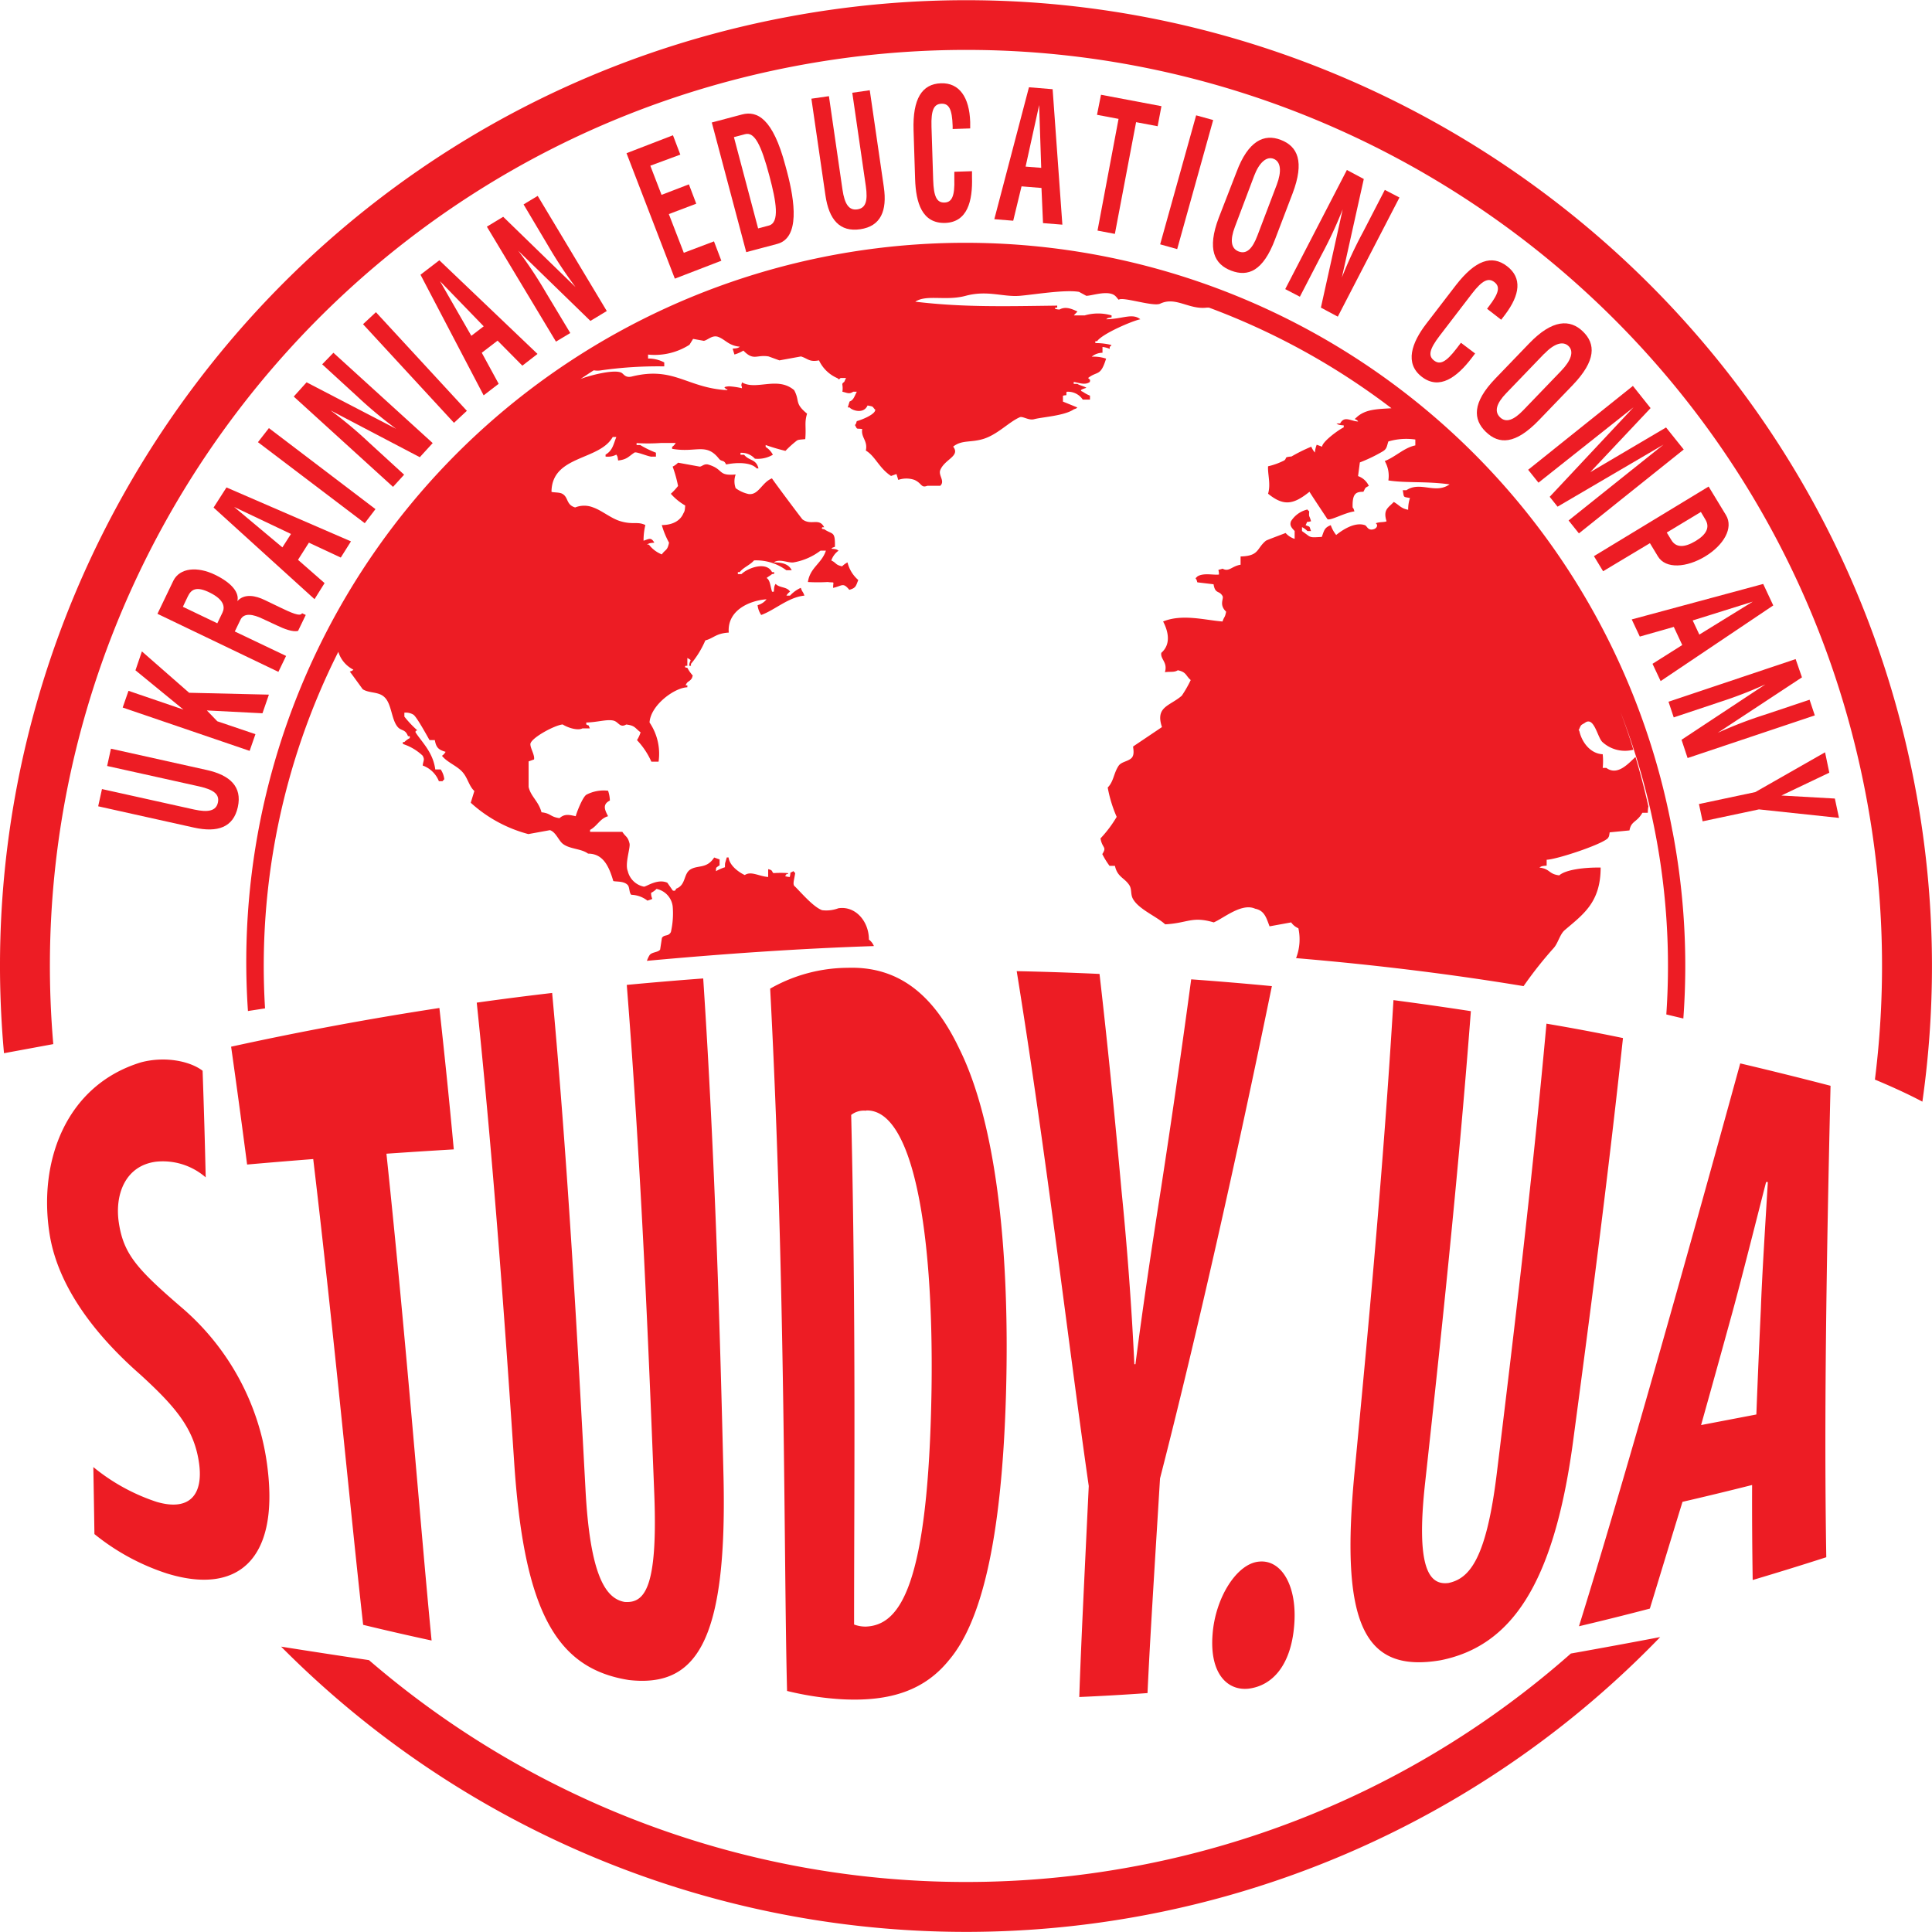 <svg id="Слой_2" data-name="Слой 2" xmlns="http://www.w3.org/2000/svg" viewBox="0 0 299.52 299.53"><defs><style>.cls-1,.cls-2{fill:#ed1c24;}.cls-1{fill-rule:evenodd;}</style></defs><title>eng_cur</title><path class="cls-1" d="M300.34,173.1c-1.33-.71-3.74-1.91-7.36-3.42a141.46,141.46,0,0,0-1.41-44.18C276.92,48.58,202.42-2.08,125.5,12.57,53.41,26.3,4.39,92.59,10.57,164.18l-7.64,1.41C-4,89.81,47.79,19.49,124.05,5c81.11-15.45,159.67,38,175.12,119.09A149.15,149.15,0,0,1,300.34,173.1ZM24.19,167c3.81-1,7.65-.14,9.53,1.31.2,5.64.36,11.16.48,16.53a10.12,10.12,0,0,0-7.71-2.43c-4.76.62-6.41,5.09-5.76,9.44.73,4.86,2.78,7.18,9.72,13.15A38.83,38.83,0,0,1,43.81,230.1c1.69,14.2-4.83,19.51-15.67,16.13a35,35,0,0,1-11.19-6.09c-.05-3.41-.11-6.87-.17-10.39a30.48,30.48,0,0,0,9.79,5.39c5.12,1.51,7.26-1.1,6.61-5.92-.74-5.42-3.67-8.82-9.1-13.79-8.84-7.75-13-15.19-14.06-21.66C8.17,182.43,12.5,170.55,24.19,167ZM178.64,291.57a141.13,141.13,0,0,0,67.2-32.91c4.83-.86,9.47-1.72,13.85-2.55a149.57,149.57,0,0,1-213.8,1.48c4.29.68,8.84,1.38,13.62,2.09A141.81,141.81,0,0,0,178.64,291.57Zm48.24-43.85c3.25-.69,5.86-3.72,7.48-17,2.45-20.08,5.44-44.81,7.7-69.71q5.94,1,11.86,2.23c-2.38,22.19-5.28,44.19-7.77,62.8-3,22-9.61,31.47-20.49,33.66-11.79,2-15.69-5.35-13.32-29.48,2-20.89,4.44-46.81,6-72.86q6,.79,12,1.71c-2,26.23-4.81,52.29-7.09,73.1C221.77,245.55,223.92,248.11,226.88,247.72Zm-29.39-3.31c3.52-.36,6,3.83,5.45,10-.5,5.92-3.25,9.24-7.1,9.7-3.27.33-6-2.36-5.55-8.34C190.69,250,194.07,244.7,197.49,244.41ZM172.77,153.3c1.31,11.36,2.42,22.66,3.4,33.5.86,8.5,1.58,18.06,2,27h.17c1.13-8.79,2.53-18.11,4-27.48,1.62-10.53,3.19-21.38,4.64-32.18q6.26.45,12.51,1.05c-5.47,26.67-11.64,54.13-17.34,76.32-.82,13.45-1.56,24.93-1.94,33.28q-5.3.38-10.58.61c.27-8.18.84-19.46,1.47-32.71-3.19-22.2-6.48-50.84-11.17-79.82Q166.32,153,172.77,153.3ZM151.08,165c5.32,10.77,7.86,29.61,7.19,53.45-.67,23.27-4,35.52-8.82,41.21-3.75,4.65-9,6.45-16.42,6.1a46.78,46.78,0,0,1-8.7-1.3c-.53-20.51-.19-62.85-2.62-108.88a24.48,24.48,0,0,1,12-3.23C141.49,152.09,147,156.36,151.08,165Zm-14.5,9.51a3.17,3.17,0,0,0-2.31.65c.76,31.87.44,60.25.45,79a5,5,0,0,0,1.86.32c5.08-.24,9.68-5.75,10.15-37C147.07,192.1,143.63,174.18,136.57,174.47ZM99.48,155q5.91-.56,11.85-1c1.84,27.89,2.63,55.53,3.15,77.41.57,25.78-4.39,32.49-14.65,31.36C88.55,261,83.51,252.14,82,228.66c-1.36-20.4-3.13-45.52-5.78-70.91q5.83-.82,11.69-1.5c2.55,27.78,4,55.27,5.16,76.8.71,13.79,3.23,17.1,6.07,17.61,3.07.23,5.15-2.06,4.61-16.57C102.89,212.07,101.75,183.69,99.48,155ZM58.61,254.21c-2-17.77-4.39-44-7.74-72.21q-5.14.4-10.25.85c-.78-6-1.61-12.13-2.48-18.27q16-3.51,32.29-6C71.25,166,72,173.3,72.66,180.5q-5.23.31-10.44.67c3.17,30,5.26,57.71,7,75.47Q63.93,255.5,58.61,254.21Zm203-123a111.1,111.1,0,0,1,1.67,29l-2.64-.63a109,109,0,0,0-7.11-46.91c.72,1.93,1.41,3.89,2,5.87a5.16,5.16,0,0,1-4.75-1.15c-.81-.64-1.31-4.15-2.79-3-.58.36-.53.21-.84.91-.07.29-.22.12,0,.3.36,1.73,1.7,3.56,3.63,3.64a10.44,10.44,0,0,1,0,2.12h.56c1.73,1.27,3.4-.66,4.52-1.7q1.13,3.78,2,7.66a6.23,6.23,0,0,0-.09,1h-.84c-.88,1.53-1.73,1.23-2,2.73l-3.07.3c-.1.63-.07.58-.28.91-1,1-7.9,3.28-9.49,3.34v.91c-.65.06-.79.06-1.12.3,1.7.21,1.38,1,3.07,1.21,1-.89,3.91-1.25,6.42-1.21,0,5.46-2.77,7.29-5.58,9.71-.74.64-1,1.95-1.67,2.73a61.86,61.86,0,0,0-4.7,5.94c-10.32-1.71-22-3.22-35.27-4.34a8.05,8.05,0,0,0,.36-4.63,2.61,2.61,0,0,1-1.12-.91l-3.35.61c-.49-1.27-.76-2.44-2.23-2.73-2.07-.95-4.87,1.46-6.42,2.12-3.4-1-4,.11-7.53.3-1.35-1.24-4.11-2.33-5-3.95-.4-.71-.14-1.48-.56-2.12-.76-1.17-1.85-1.24-2.23-3h-.84a12.56,12.56,0,0,1-1.12-1.82c.75-1.17,0-.84-.28-2.43a18.67,18.67,0,0,0,2.51-3.34,20.4,20.4,0,0,1-1.39-4.55c.93-.93.91-2.18,1.67-3.34.43-.66,1.41-.67,2-1.21s.21-1.71.28-1.82l4.46-3c-1.06-3.19,1.19-3.23,3.07-4.86a18.36,18.36,0,0,0,1.39-2.43c-.81-.7-.64-1.23-2-1.52-.57.36-1.15.18-2,.3.46-1.56-.74-2-.56-3,1.61-1.41,1-3.49.28-4.86,3-1.23,6.58-.19,9.21,0,.27-.81.36-.52.56-1.52-1.16-1.11-.31-2-.56-2.43-.53-.92-1.13-.25-1.39-1.82l-2.51-.3c-.18-.53-.05-.29-.28-.61.25-.33,0,0,.28-.3.94-.61,2.53-.18,3.35-.3,0-1-.4-.57.56-.91,1,.56,1.43-.4,2.79-.61V88.58c2.92-.08,2.45-1.22,3.91-2.43.15-.12,2.23-.88,3.07-1.21a3.07,3.07,0,0,0,1.4.91V84.63c-.54-.56-.8-.91-.56-1.52A4.11,4.11,0,0,1,205,81.3c.25.33,0,0,.28.3-.07,1,0,.47.28,1.52-.91.25-.43-.15-.84.61.8.34.51.05.84.91H205a3.22,3.22,0,0,0-.84-.61v.61l.84.61c.54.45.85.37,2.23.3.37-1,.39-1.43,1.39-1.82a5.09,5.09,0,0,0,.84,1.52c.76-.62,2.81-2.1,4.46-1.52.34.12.44.92,1.4.61.34-.11.73-.56.28-.91.61-.24,1.26-.12,1.67-.3-.56-1.8.22-2.06,1.12-3,.88.49,1.08,1,2.23,1.21a5.56,5.56,0,0,1,.28-1.82c-1.1-.22-.9,0-1.12-1.21h.56c2.18-1.45,4.46.66,6.7-.91-3.68-.51-6.81-.18-9.49-.61a4.58,4.58,0,0,0-.56-3c1.69-.67,3-2.07,4.74-2.43v-.91a9.8,9.8,0,0,0-4.18.3c-.25.73-.21,1.13-.84,1.52A24,24,0,0,1,213.13,74l-.28,2.12a2.87,2.87,0,0,1,1.67,1.52c-.66.33-.5.29-.84.91-1.15,0-1.74.26-1.67,2.43.22.31.1.08.28.61-1.58.22-3.69,1.47-4.18,1.21,0,0-2.66-4-2.79-4.25-2.49,2-4,2.27-6.42.3.45-1.47-.08-3.06,0-4.25a10.89,10.89,0,0,0,2.51-.91c.5-.4-.13-.5,1.12-.61a25.82,25.82,0,0,1,3.07-1.52,3.36,3.36,0,0,0,.56.91,4.11,4.11,0,0,1,.28-1.21l.84.3c0-.71,2.32-2.48,3.35-3v-.3c-.65-.06-.79-.06-1.12-.3h.56c.67-1.23,1.57-.38,2.79-.3-.24-.46-.79-.22-.28-.61,1.38-1.33,3.3-1.31,5.45-1.45A109.61,109.61,0,0,0,189.74,50l-.32,0c-2.81.35-4.82-1.77-7.25-.61-1.06.51-5.87-1.14-6.42-.61-.3-.25-.43-.7-1.12-.91-1.24-.38-3.09.29-3.91.3l-1.12-.61c-2.2-.39-7,.43-9.21.61-2.58.21-5-.91-8.37,0-3.07.83-6.06-.25-7.81.91,7.34.88,13.7.72,22,.61V50H166c-.54.24.56.3.56.3,1-.56,2-.05,2.79.3-.21.26-.35.34-.56.61h1.67a7.42,7.42,0,0,1,4.18,0v.3c-.58.11-.54.07-.84.3,2.62-.06,4.05-1,5.3,0C178,52,173.26,54,172.4,55.2h-.28v.3a10,10,0,0,1,2.51.3c-.25.33,0,0-.28.3v.3a3.69,3.69,0,0,0-1.12-.3V57a2.63,2.63,0,0,0-1.67.61,6.1,6.1,0,0,1,2.23.3c-.87,2.82-1.33,1.86-2.79,3,.46.45.28.22.28.61-.75.54-1.6.15-2.51,0v.3h.56c.28.21,1.12.39,1.4.61-.32.13-1.31.35-.56.61a5.33,5.33,0,0,0,1.12.61v.61h-1.12a2.74,2.74,0,0,0-2.51-1.21c-.11.79.21.4-.56.61v.91l2.23.91c-.28.24-.08.11-.56.3-1.46,1-4.87,1.18-6.14,1.52-.86.23-1.76-.51-2.23-.3-1.68.74-3.4,2.64-5.58,3.34-2,.63-3.38.13-4.74,1.21,1.15,1.49-1.3,1.92-2,3.64-.32.84.78,1.7,0,2.43h-2c-1,.39-.81-.37-2-.91a3.82,3.82,0,0,0-2.51,0l-.28-.91-.84.3c-1.88-1.24-2.43-3.06-3.91-3.94.34-1.53-.78-2-.56-3.34-1-.13-.7.14-1.12-.61.22-.31.1-.08.28-.61.7-.19,2.43-.87,2.79-1.52.07-.29.22-.12,0-.3-.44-.55-.25-.42-1.12-.61-.64,1.43-2.49.72-2.79.3h-.28l.28-.91c.58-.22.68-.63,1.12-1.52h-.56c-.62.42-.91.17-1.67,0,.16-1.23-.27-1.14.28-1.52l.28-.61h-.84c-.44.38-.14.19-.56,0a5.59,5.59,0,0,1-2.79-2.73c-1.52.29-1.68-.26-2.79-.61l-3.35.61-1.67-.61c-1.89-.32-2.31.75-3.91-.91a5.53,5.53,0,0,1-1.39.61l-.28-.91c.65-.06.79-.06,1.12-.3-1.74-.16-2.23-1.1-3.35-1.52-.93-.34-1.62.5-2.23.61l-1.67-.3-.56.91a10,10,0,0,1-6.42,1.52v.61a5.3,5.3,0,0,1,2.51.61v.61a62.61,62.61,0,0,0-9.76.61,3.33,3.33,0,0,1-1.17,0c-.7.44-1.37.9-2.06,1.35,1.27-.51,5.09-1.53,6.3-1,.42.18.6.87,1.67.61,6.54-1.62,8.5,1.77,14.79,2.12.06-.42-.23.12-.28-.3-.54-.24.56-.3.56-.3a11.86,11.86,0,0,1,2,.3c-.08-.75-.18-.15,0-.91,2.21,1.3,5.51-1,8.09,1.21.93,1.72,0,2,2,3.64-.44,1.45-.11,2-.28,3.95-.89.09-1.12.06-1.4.3a16.51,16.51,0,0,0-1.67,1.52,30.37,30.37,0,0,1-3.07-.91v.3a3.19,3.19,0,0,1,1.12,1.21,4.61,4.61,0,0,1-2.79.61,2.81,2.81,0,0,0-2.23-.91v.3h.56c.81,1,1.85.61,2.23,2.12h-.28c-.92-1-3.17-.94-4.74-.61-.37-.8-.67-.35-1.12-.91-2-2.52-3.54-.86-7.25-1.52v-.3a1.78,1.78,0,0,0,.56-.61h-2.23A28.18,28.18,0,0,1,101,71v.3h.56A15,15,0,0,0,104,72.49v.61h-.56c-.41.12-2.57-.88-2.79-.61-.9.59-1.12,1.06-2.51,1.21-.1-.63-.07-.58-.28-.91a2.81,2.81,0,0,1-1.67.3v-.3c1.08-.63,1.19-1.51,1.67-2.73h-.56c-2.07,3.69-9.44,2.8-9.49,8.5.29.12,1.24.05,1.67.3,1,.55.56,1.7,2,2.12a3.73,3.73,0,0,1,2.79,0c1.33.46,2.74,1.68,4.18,2.12,2,.61,2.66,0,3.91.61a10.24,10.24,0,0,0-.28,2.43c.82-.26,1.16-.6,1.67.3-.65.06-.79.06-1.12.3h.28a4.69,4.69,0,0,0,2,1.52c.56-.8.87-.55,1.12-1.82a13,13,0,0,1-1.12-2.73c1.57,0,2.84-.6,3.35-1.82.22-.36.22-.51.28-1.21a8.84,8.84,0,0,1-2.23-1.82,9.6,9.6,0,0,0,1.12-1.21,20,20,0,0,0-.84-3,3.05,3.05,0,0,0,.84-.61l3.35.61c.37,0,.7-.52,1.39-.3,2.39.73,1.36,1.77,4.19,1.52a3.11,3.11,0,0,0,0,2.12,5.26,5.26,0,0,0,2,.91c1.56.21,2.06-1.81,3.63-2.43.05.16,4.63,6.29,4.74,6.37,1.38,1,2.56-.32,3.35,1.21h-.28c-.28.31.28.3.28.3,1.31.9,1.72.22,1.67,2.73-.49.19-.27.06-.56.3.65.06.79.06,1.12.3a3.1,3.1,0,0,0-1.12,1.52c.84.4.57.66,1.67.91a3.21,3.21,0,0,1,.84-.61,5.23,5.23,0,0,0,1.67,2.73c-.38.92-.34,1.23-1.39,1.52-1-1.2-1.06-.62-2.51-.3,0-1.14.34-.74-.84-.91a26.16,26.16,0,0,1-3.07,0c.33-2.25,2.13-2.85,2.79-4.86h-.84a9.58,9.58,0,0,1-4.18,1.82c-.87.12-2.15-.63-3.07,0,1.35,0,2.32.26,2.79,1.21h-.84a7.87,7.87,0,0,0-5-1.52c-.63.73-1.64,1.07-2.23,1.82h-.28v.3h.56c1.05-1,3.89-2,4.74-.3h.28c.28.31-.27.3-.28.3-.22.21-.62.4-.84.61.54.31.57,1.25.84,2.12h.28c.05-.71.05-.86.28-1.21.6.66,1.75.4,2.23,1.21a1.79,1.79,0,0,0-.56.61h.56a5.13,5.13,0,0,1,1.67-1.21c.25.74.3.48.56,1.21-2.49.24-4.6,2.25-6.7,3a3.37,3.37,0,0,1-.56-1.52,2.65,2.65,0,0,0,1.39-.91c-2.58.18-6.13,1.67-5.86,5.16-2,.12-2.37.89-3.63,1.21a14.71,14.71,0,0,1-2.23,3.64v.3h-.28c.06-1,.6-.73-.28-1.21v1.21h-.28c-.28.31.28.3.28.3a5.46,5.46,0,0,0,.84,1.21c-.18.53-.05.29-.28.61-.43.45-.51.24-.84.91h.28v.3c-2,.06-5.7,2.78-5.86,5.46a8.64,8.64,0,0,1,1.4,6.07h-1.12a11.8,11.8,0,0,0-2.23-3.34,4.75,4.75,0,0,0,.56-1.21c-.86-.62-.82-1.05-2.23-1.21-1,.59-1.17-.43-2-.61-1-.23-2.5.27-4.19.3v.3c.69.39.19-.13.56.61H92.61c-.78.41-2.37-.15-3.07-.61-1.28.13-4.83,2.06-5,3-.06.63.71,1.75.56,2.43l-.84.3v3.95c.32,1.48,1.55,2.23,2,3.94,1.51.17,1.29.7,2.79.91.79-.7,1.49-.53,2.51-.3.2-.72,1.09-3,1.67-3.34a5.77,5.77,0,0,1,3.35-.61,5.1,5.1,0,0,1,.28,1.52c-1.22.61-.77,1.48-.28,2.43-1.27.36-1.63,1.48-2.79,2.12v.3h5c.5.79.85.69,1.12,1.82.15.65-.75,3.13-.28,4.25a3.22,3.22,0,0,0,2.51,2.43c.39,0,2.12-1.29,3.63-.61l.84,1.21c.51.16.43-.25.56-.3,1.54-.6,1.06-2.33,2.23-3s2.49-.06,3.63-1.82l.84.3v.91c-.64.41-.51.37-.56.61v.3a6.85,6.85,0,0,1,1.39-.61c0-.79,0-.48.28-1.52h.28c.16,1.3,1.63,2.32,2.51,2.73,1-.66,2.17.19,3.63.3v-1.21c.81.15.52.45.84.61a16.2,16.2,0,0,1,2.23,0c.06.42-.23-.12-.28.3-.54.23.56.3.56.3.23-1-.14-.46.56-.91.25.33,0,0,.28.3-.19,1.24-.46,1.81,0,2.12,1,1,2.84,3.16,4.18,3.64a5.31,5.31,0,0,0,2.51-.3c2.63-.41,4.74,2,4.74,4.86a2.27,2.27,0,0,1,.77,1c-11.47.38-23.36,1.2-35.19,2.29a4.79,4.79,0,0,1,.38-.83c.33-.56,1.31-.44,1.67-.91l.28-1.82c.39-.58,1-.16,1.39-.91a13,13,0,0,0,.28-3.95,3.15,3.15,0,0,0-2.51-2.73,3.23,3.23,0,0,1-.84.61c0,1.19.63.79-.56,1.21a4.31,4.31,0,0,0-2.51-.91c-.35-.31-.24-1.18-.56-1.52-.61-.64-1.77-.48-2.23-.61-.7-2.4-1.63-4.25-3.91-4.25-1.07-.8-2.83-.68-3.91-1.52-.66-.51-1.08-1.82-2-2.12l-3.35.61a21.36,21.36,0,0,1-8.93-4.86l.56-1.82c-.78-.71-1-1.87-1.67-2.73-.85-1.14-2.48-1.62-3.35-2.73a1.78,1.78,0,0,0,.56-.61c-1-.31-1.45-.56-1.67-1.82H68.9c-.37-.64-2-3.64-2.51-3.95a2.26,2.26,0,0,0-1.39-.3v.61a16.59,16.59,0,0,0,2,2.12c-.36.17-.21,0-.28.3.93,1.47,2.72,3.07,3.07,5.77h.84a3.37,3.37,0,0,1,.56,1.52c-.3.28,0,0-.28.3h-.56a4.24,4.24,0,0,0-2.51-2.43c.11-.85.34-.86,0-1.52a8.06,8.06,0,0,0-3.07-1.82v-.3H65a3.22,3.22,0,0,1,.84-.61v-.3h-.28c-.44-1.18-1.07-.73-1.67-1.52-.92-1.2-.88-3.54-2-4.55-.9-.86-2.35-.56-3.35-1.21,0,0-1.85-2.56-2-2.73.49-.19.27-.06.56-.3a4.61,4.61,0,0,1-2.34-2.77,108.32,108.32,0,0,0-11.36,55.28l-2.65.41A111.48,111.48,0,0,1,261.6,131.21Zm-3.51,120.48q-5.53,1.45-11,2.74c7-22.5,16.37-55.89,25-87.26q7,1.65,14,3.47c-.69,29.19-1,52.75-.66,73.09q-5.75,1.85-11.41,3.53c-.07-4.66-.11-9.55-.09-14.73q-5.42,1.37-10.79,2.61C261.34,241,259.67,246.55,258.09,251.69ZM274.6,221.6q.3-7.83.7-16.4c.17-5,.73-13.76,1.08-19.64l-.27,0c-1.51,5.88-3.78,14.91-5.17,20-1.65,6-3.29,11.92-4.91,17.68Q270.3,222.42,274.6,221.6Z" transform="translate(-2.31 -2.31)"/><path class="cls-2" d="M18.12,124.64l14.28,3.17c2.22.49,3.41.2,3.69-1.07s-.62-2-2.89-2.51l-14.28-3.17.59-2.68,14.84,3.3c3.66.81,5.52,2.62,4.83,5.75s-3.1,4-6.81,3.18l-14.84-3.3Z" transform="translate(-2.31 -2.31)"/><path class="cls-2" d="M30.75,112.32l-7.44-6.09,1-2.93,7.32,6.41L44,110l-1,2.89-8.62-.44L36,114.13l5.91,2-.9,2.59L21.33,112l.9-2.59Z" transform="translate(-2.31 -2.31)"/><path class="cls-2" d="M46.66,104l-1.19,2.47-18.75-9,2.47-5.14c1-2,3.72-2.23,6.42-.93s3.82,2.83,3.5,4.1c1.1-1.23,2.86-.83,4.21-.18l2.39,1.15c1.71.82,3.15,1.49,3.43.91l.57.27-1.19,2.47c-.8.21-2.16-.3-3.35-.88l-2.15-1c-1.43-.69-2.89-1-3.44.17l-.87,1.8ZM36,98.94l.8-1.66c.42-.88.22-2-1.91-3.07s-2.93-.54-3.46.56l-.77,1.61Z" transform="translate(-2.31 -2.31)"/><path class="cls-2" d="M35.42,81l2-3.12,19.3,8.36-1.58,2.51-4.94-2.31L48.51,89.1l4.12,3.61L51.07,95.2Zm12,4.09L38.6,80.9l7.49,6.27Z" transform="translate(-2.31 -2.31)"/><path class="cls-2" d="M60.52,81.24l-1.66,2.18L42.3,70.86,44,68.68Z" transform="translate(-2.31 -2.31)"/><path class="cls-2" d="M49.84,61.58l13.88,7.21h0a66.66,66.66,0,0,1-6-5l-5.46-5L54,57l15.39,14-2,2.19L53.57,65.94h0A65.81,65.81,0,0,1,59.5,70.9l5.46,5-1.72,1.89-15.39-14Z" transform="translate(-2.31 -2.31)"/><path class="cls-2" d="M74.69,66l-2,1.86L58.59,52.57l2-1.86Z" transform="translate(-2.31 -2.31)"/><path class="cls-2" d="M67.5,44.9l2.92-2.24L85.64,57.18,83.29,59l-3.84-3.88L77,57l2.62,4.81-2.33,1.79Zm9.8,8-6.78-7,4.86,8.47Z" transform="translate(-2.31 -2.31)"/><path class="cls-2" d="M80.32,35.92,91.54,46.82h0a66.72,66.72,0,0,1-4.28-6.46L83.48,34l2.19-1.32L96.38,50.53l-2.54,1.53L82.65,41.18h0a65.61,65.61,0,0,1,4.27,6.44l3.8,6.32L88.5,55.27,77.79,37.45Z" transform="translate(-2.31 -2.31)"/><path class="cls-2" d="M106.64,23.28l1.14,3L103.13,28l1.74,4.52,4.24-1.63,1.14,3L106,35.5l2.32,6L113,39.73l1.14,3-7.21,2.78L99.44,26.06Z" transform="translate(-2.31 -2.31)"/><path class="cls-2" d="M112.66,21.3l4.68-1.24c2.34-.62,4.79.58,6.73,7.93l.27,1c1.19,4.51,2,10.19-1.52,11.13L118,41.4Zm7.18,16.42,1.66-.44c1.72-.46,1.15-3.7.11-7.63-1.3-4.93-2.33-6.92-3.78-6.54l-1.74.46Z" transform="translate(-2.31 -2.31)"/><path class="cls-2" d="M130.82,17.22l2.1,14.48c.33,2.25,1,3.26,2.3,3.07s1.65-1.29,1.32-3.6l-2.1-14.48,2.71-.39,2.18,15c.54,3.71-.49,6.09-3.66,6.55s-4.84-1.48-5.39-5.24l-2.18-15Z" transform="translate(-2.31 -2.31)"/><path class="cls-2" d="M150,22.31v-.46c-.08-2.62-.57-3.5-1.73-3.46s-1.63.94-1.55,3.56l.26,8.21c.08,2.71.59,3.58,1.75,3.55s1.61-1,1.53-3.65l0-1.12,2.74-.09,0,.89c.12,3.77-.72,7-4.14,7.13-3.6.11-4.56-3.11-4.68-6.8l-.24-7.57c-.15-4.86,1.29-7.19,4.27-7.28,2.8-.09,4.39,2.14,4.51,6l0,1Z" transform="translate(-2.31 -2.31)"/><path class="cls-2" d="M161.83,15.84l3.67.3,1.51,21-3-.24-.24-5.45-3.09-.25-1.29,5.33-2.93-.24Zm1.9,12.49-.32-9.73-2.1,9.54Z" transform="translate(-2.31 -2.31)"/><path class="cls-2" d="M175.15,38.57l-2.69-.51,3.26-17.32-3.34-.63L173,17l9.37,1.77-.59,3.11-3.34-.63Z" transform="translate(-2.31 -2.31)"/><path class="cls-2" d="M184.81,40.93l-2.64-.74,5.58-20,2.64.73Z" transform="translate(-2.31 -2.31)"/><path class="cls-2" d="M200.88,24c2.6,1,3.7,3.34,1.82,8.3L200,39.37c-1.87,5-4.22,5.89-6.82,4.9s-3.78-3.31-1.92-8.21L194,29C195.82,24.1,198.31,23,200.88,24Zm-4.13,5.55-3,7.95c-.76,2-.62,3.34.6,3.8s2.13-.43,2.9-2.47l3-7.89c.78-2.07.63-3.55-.47-4S197.53,27.49,196.74,29.57Z" transform="translate(-2.31 -2.31)"/><path class="cls-2" d="M213.74,30.06l-3.4,15.27h0a66.37,66.37,0,0,1,3.26-7L217,31.75l2.27,1.18-9.56,18.47L207.09,50l3.38-15.24h0a65.36,65.36,0,0,1-3.25,7l-3.39,6.55-2.27-1.18,9.56-18.47Z" transform="translate(-2.31 -2.31)"/><path class="cls-2" d="M232.85,50.18l.28-.37c1.59-2.08,1.77-3.07.85-3.77s-1.86-.3-3.46,1.78l-5,6.52c-1.65,2.15-1.81,3.15-.89,3.86s1.86.27,3.49-1.86l.68-.89L231,57.11l-.54.71c-2.29,3-5,5-7.72,2.91s-1.56-5.3.68-8.22l4.61-6c3-3.86,5.55-4.75,7.92-2.93s2,4.43-.28,7.48l-.63.82Z" transform="translate(-2.31 -2.31)"/><path class="cls-2" d="M247.7,53.69c2,1.93,2.08,4.52-1.59,8.34l-5.23,5.43c-3.68,3.81-6.19,3.75-8.2,1.82s-2.17-4.53,1.47-8.3l5.23-5.43C243,51.78,245.73,51.79,247.7,53.69Zm-6,3.47-5.89,6.12c-1.5,1.56-1.88,2.82-.95,3.72s2.13.45,3.64-1.13l5.85-6.08c1.54-1.6,2-3,1.13-3.83S243.25,55.57,241.72,57.16Z" transform="translate(-2.31 -2.31)"/><path class="cls-2" d="M258.2,65.58l-9.35,9.93,11.75-6.93L263.34,72,247.09,85l-1.6-2,14.71-11.76v0l-16.42,9.62-1.22-1.53,13-13.88v0L240.82,77.14l-1.6-2,16.24-13Z" transform="translate(-2.31 -2.31)"/><path class="cls-2" d="M250.84,90.87l-1.42-2.34L267.2,77.74l2.69,4.43c1.21,2-.37,4.67-3.22,6.4s-6.12,2-7.33,0l-1.24-2.05Zm9.87-6,.72,1.18c.72,1.18,2,1.18,3.73.15s2.26-2.16,1.54-3.34L266,81.68Z" transform="translate(-2.31 -2.31)"/><path class="cls-2" d="M275.66,92.84l1.56,3.33L259.76,107.9l-1.26-2.68,4.61-2.91L261.8,99.5,256.53,101l-1.25-2.66Zm-9.9,7.85,8.29-5.11-9.32,2.92Z" transform="translate(-2.31 -2.31)"/><path class="cls-2" d="M281.67,107.32l-13.06,8.6v0a66.55,66.55,0,0,1,7.24-2.79l7-2.34.81,2.43-19.72,6.61L263,117l13-8.59v0a65.49,65.49,0,0,1-7.21,2.78l-7,2.34-.81-2.43,19.71-6.61Z" transform="translate(-2.31 -2.31)"/><path class="cls-2" d="M285.91,122.1l-7.43,3.54,8.29.47.64,3L275,127.79l-8.73,1.85-.57-2.68,8.73-1.85,10.82-6.17Z" transform="translate(-2.31 -2.31)"/></svg>